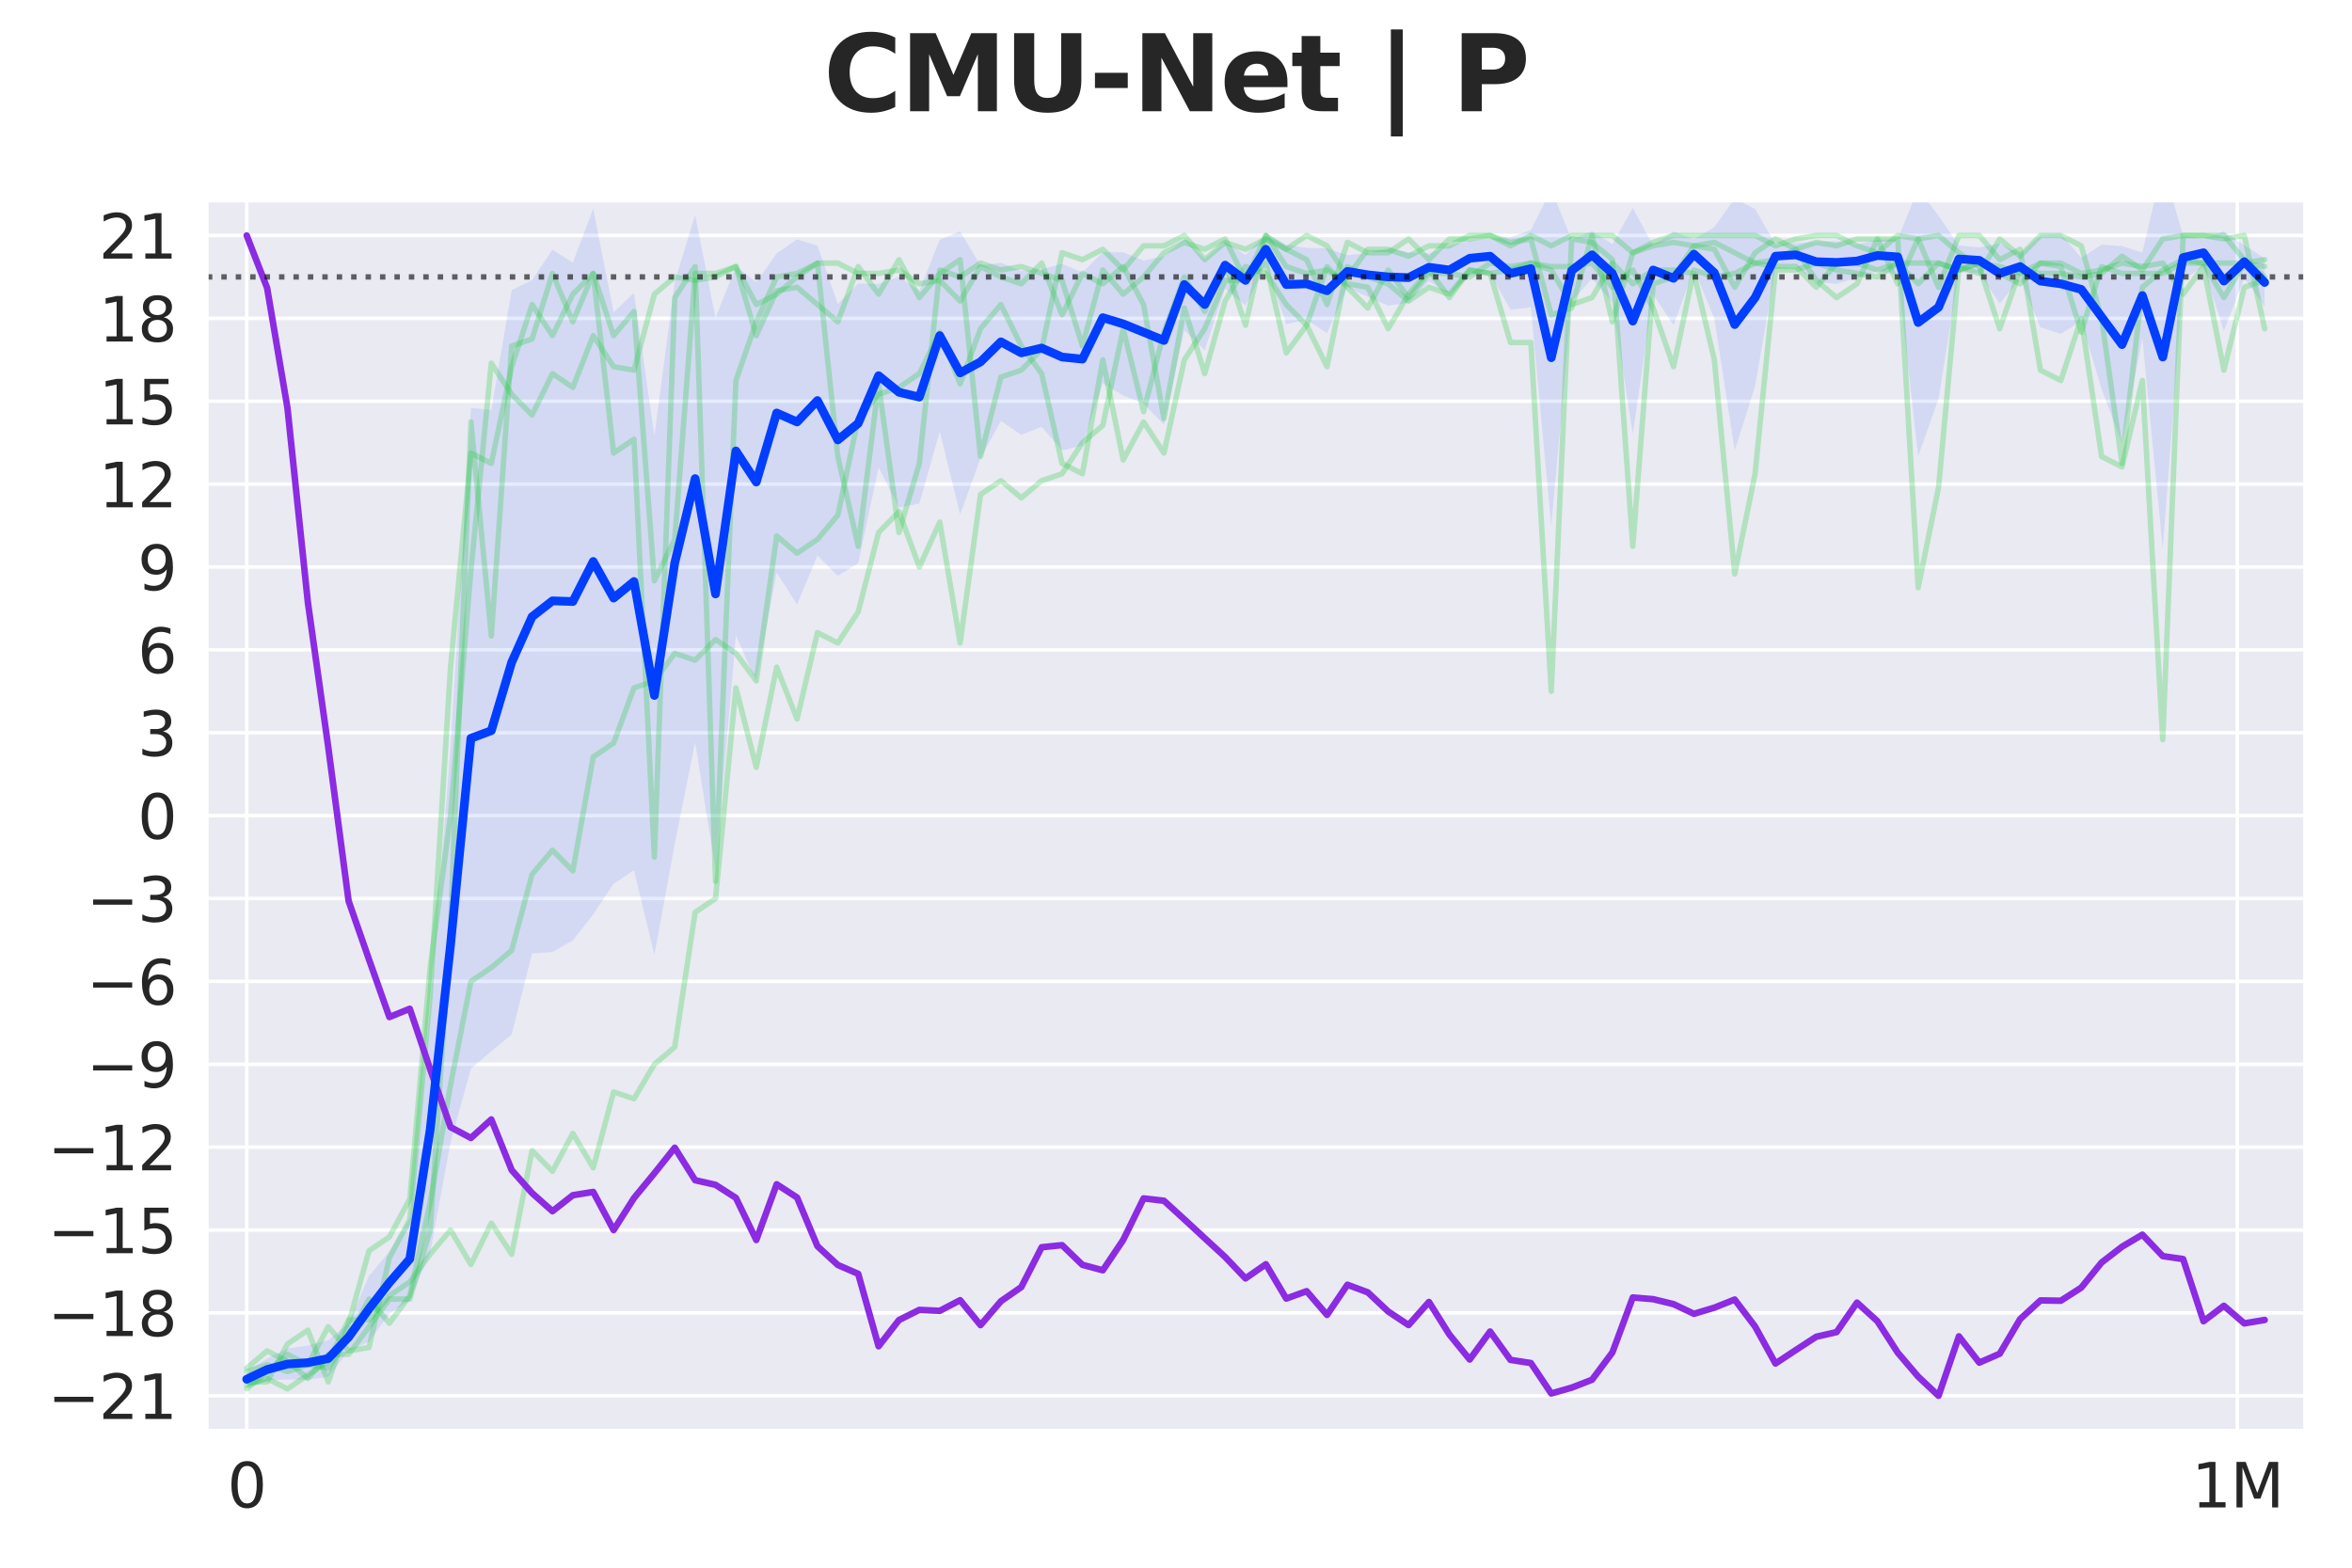 <?xml version="1.0" encoding="utf-8" standalone="no"?>
<!DOCTYPE svg PUBLIC "-//W3C//DTD SVG 1.1//EN"
  "http://www.w3.org/Graphics/SVG/1.1/DTD/svg11.dtd">
<svg xmlns:xlink="http://www.w3.org/1999/xlink" width="540pt" height="360pt" viewBox="0 0 540 360" xmlns="http://www.w3.org/2000/svg" version="1.1">
 <defs>
  <style type="text/css">*{stroke-linejoin: round; stroke-linecap: butt}</style>
 </defs>
 <g id="figure_1">
  <g id="patch_1">
   <path d="M 0 360 
L 540 360 
L 540 0 
L 0 0 
z
" style="fill: #ffffff"/>
  </g>
  <g id="axes_1">
   <g id="patch_2">
    <path d="M 47.5 328.52 
L 529.2 328.52 
L 529.2 46.08 
L 47.5 46.08 
z
" style="fill: #eaeaf2"/>
   </g>
   <g id="matplotlib.axis_1">
    <g id="xtick_1">
     <g id="line2d_1">
      <path d="M 56.64 328.52 
L 56.64 46.08 
" clip-path="url(#pcf7760fea5)" style="fill: none; stroke: #ffffff; stroke-width: 0.8; stroke-linecap: round"/>
     </g>
     <g id="text_1">
      <!-- 0 -->
      <g style="fill: #262626" transform="translate(52.187 346.158) scale(0.14 -0.14)">
       <defs>
        <path id="DejaVuSans-30" d="M 2034 4250 
Q 1547 4250 1301 3770 
Q 1056 3291 1056 2328 
Q 1056 1369 1301 889 
Q 1547 409 2034 409 
Q 2525 409 2770 889 
Q 3016 1369 3016 2328 
Q 3016 3291 2770 3770 
Q 2525 4250 2034 4250 
z
M 2034 4750 
Q 2819 4750 3233 4129 
Q 3647 3509 3647 2328 
Q 3647 1150 3233 529 
Q 2819 -91 2034 -91 
Q 1250 -91 836 529 
Q 422 1150 422 2328 
Q 422 3509 836 4129 
Q 1250 4750 2034 4750 
z
" transform="scale(0.016)"/>
       </defs>
       <use xlink:href="#DejaVuSans-30"/>
      </g>
     </g>
    </g>
    <g id="xtick_2">
     <g id="line2d_2">
      <path d="M 513.661 328.52 
L 513.661 46.08 
" clip-path="url(#pcf7760fea5)" style="fill: none; stroke: #ffffff; stroke-width: 0.8; stroke-linecap: round"/>
     </g>
     <g id="text_2">
      <!-- 1M -->
      <g style="fill: #262626" transform="translate(503.168 346.158) scale(0.14 -0.14)">
       <defs>
        <path id="DejaVuSans-31" d="M 794 531 
L 1825 531 
L 1825 4091 
L 703 3866 
L 703 4441 
L 1819 4666 
L 2450 4666 
L 2450 531 
L 3481 531 
L 3481 0 
L 794 0 
L 794 531 
z
" transform="scale(0.016)"/>
        <path id="DejaVuSans-4d" d="M 628 4666 
L 1569 4666 
L 2759 1491 
L 3956 4666 
L 4897 4666 
L 4897 0 
L 4281 0 
L 4281 4097 
L 3078 897 
L 2444 897 
L 1241 4097 
L 1241 0 
L 628 0 
L 628 4666 
z
" transform="scale(0.016)"/>
       </defs>
       <use xlink:href="#DejaVuSans-31"/>
       <use xlink:href="#DejaVuSans-4d" transform="translate(63.623 0)"/>
      </g>
     </g>
    </g>
   </g>
   <g id="matplotlib.axis_2">
    <g id="ytick_1">
     <g id="line2d_3">
      <path d="M 47.5 320.526 
L 529.2 320.526 
" clip-path="url(#pcf7760fea5)" style="fill: none; stroke: #ffffff; stroke-width: 0.8; stroke-linecap: round"/>
     </g>
     <g id="text_3">
      <!-- −21 -->
      <g style="fill: #262626" transform="translate(10.953 325.845) scale(0.14 -0.14)">
       <defs>
        <path id="DejaVuSans-2212" d="M 678 2272 
L 4684 2272 
L 4684 1741 
L 678 1741 
L 678 2272 
z
" transform="scale(0.016)"/>
        <path id="DejaVuSans-32" d="M 1228 531 
L 3431 531 
L 3431 0 
L 469 0 
L 469 531 
Q 828 903 1448 1529 
Q 2069 2156 2228 2338 
Q 2531 2678 2651 2914 
Q 2772 3150 2772 3378 
Q 2772 3750 2511 3984 
Q 2250 4219 1831 4219 
Q 1534 4219 1204 4116 
Q 875 4013 500 3803 
L 500 4441 
Q 881 4594 1212 4672 
Q 1544 4750 1819 4750 
Q 2544 4750 2975 4387 
Q 3406 4025 3406 3419 
Q 3406 3131 3298 2873 
Q 3191 2616 2906 2266 
Q 2828 2175 2409 1742 
Q 1991 1309 1228 531 
z
" transform="scale(0.016)"/>
       </defs>
       <use xlink:href="#DejaVuSans-2212"/>
       <use xlink:href="#DejaVuSans-32" transform="translate(83.789 0)"/>
       <use xlink:href="#DejaVuSans-31" transform="translate(147.412 0)"/>
      </g>
     </g>
    </g>
    <g id="ytick_2">
     <g id="line2d_4">
      <path d="M 47.5 301.494 
L 529.2 301.494 
" clip-path="url(#pcf7760fea5)" style="fill: none; stroke: #ffffff; stroke-width: 0.8; stroke-linecap: round"/>
     </g>
     <g id="text_4">
      <!-- −18 -->
      <g style="fill: #262626" transform="translate(10.953 306.813) scale(0.14 -0.14)">
       <defs>
        <path id="DejaVuSans-38" d="M 2034 2216 
Q 1584 2216 1326 1975 
Q 1069 1734 1069 1313 
Q 1069 891 1326 650 
Q 1584 409 2034 409 
Q 2484 409 2743 651 
Q 3003 894 3003 1313 
Q 3003 1734 2745 1975 
Q 2488 2216 2034 2216 
z
M 1403 2484 
Q 997 2584 770 2862 
Q 544 3141 544 3541 
Q 544 4100 942 4425 
Q 1341 4750 2034 4750 
Q 2731 4750 3128 4425 
Q 3525 4100 3525 3541 
Q 3525 3141 3298 2862 
Q 3072 2584 2669 2484 
Q 3125 2378 3379 2068 
Q 3634 1759 3634 1313 
Q 3634 634 3220 271 
Q 2806 -91 2034 -91 
Q 1263 -91 848 271 
Q 434 634 434 1313 
Q 434 1759 690 2068 
Q 947 2378 1403 2484 
z
M 1172 3481 
Q 1172 3119 1398 2916 
Q 1625 2713 2034 2713 
Q 2441 2713 2670 2916 
Q 2900 3119 2900 3481 
Q 2900 3844 2670 4047 
Q 2441 4250 2034 4250 
Q 1625 4250 1398 4047 
Q 1172 3844 1172 3481 
z
" transform="scale(0.016)"/>
       </defs>
       <use xlink:href="#DejaVuSans-2212"/>
       <use xlink:href="#DejaVuSans-31" transform="translate(83.789 0)"/>
       <use xlink:href="#DejaVuSans-38" transform="translate(147.412 0)"/>
      </g>
     </g>
    </g>
    <g id="ytick_3">
     <g id="line2d_5">
      <path d="M 47.5 282.462 
L 529.2 282.462 
" clip-path="url(#pcf7760fea5)" style="fill: none; stroke: #ffffff; stroke-width: 0.8; stroke-linecap: round"/>
     </g>
     <g id="text_5">
      <!-- −15 -->
      <g style="fill: #262626" transform="translate(10.953 287.781) scale(0.14 -0.14)">
       <defs>
        <path id="DejaVuSans-35" d="M 691 4666 
L 3169 4666 
L 3169 4134 
L 1269 4134 
L 1269 2991 
Q 1406 3038 1543 3061 
Q 1681 3084 1819 3084 
Q 2600 3084 3056 2656 
Q 3513 2228 3513 1497 
Q 3513 744 3044 326 
Q 2575 -91 1722 -91 
Q 1428 -91 1123 -41 
Q 819 9 494 109 
L 494 744 
Q 775 591 1075 516 
Q 1375 441 1709 441 
Q 2250 441 2565 725 
Q 2881 1009 2881 1497 
Q 2881 1984 2565 2268 
Q 2250 2553 1709 2553 
Q 1456 2553 1204 2497 
Q 953 2441 691 2322 
L 691 4666 
z
" transform="scale(0.016)"/>
       </defs>
       <use xlink:href="#DejaVuSans-2212"/>
       <use xlink:href="#DejaVuSans-31" transform="translate(83.789 0)"/>
       <use xlink:href="#DejaVuSans-35" transform="translate(147.412 0)"/>
      </g>
     </g>
    </g>
    <g id="ytick_4">
     <g id="line2d_6">
      <path d="M 47.5 263.429 
L 529.2 263.429 
" clip-path="url(#pcf7760fea5)" style="fill: none; stroke: #ffffff; stroke-width: 0.8; stroke-linecap: round"/>
     </g>
     <g id="text_6">
      <!-- −12 -->
      <g style="fill: #262626" transform="translate(10.953 268.748) scale(0.14 -0.14)">
       <use xlink:href="#DejaVuSans-2212"/>
       <use xlink:href="#DejaVuSans-31" transform="translate(83.789 0)"/>
       <use xlink:href="#DejaVuSans-32" transform="translate(147.412 0)"/>
      </g>
     </g>
    </g>
    <g id="ytick_5">
     <g id="line2d_7">
      <path d="M 47.5 244.397 
L 529.2 244.397 
" clip-path="url(#pcf7760fea5)" style="fill: none; stroke: #ffffff; stroke-width: 0.8; stroke-linecap: round"/>
     </g>
     <g id="text_7">
      <!-- −9 -->
      <g style="fill: #262626" transform="translate(19.861 249.716) scale(0.14 -0.14)">
       <defs>
        <path id="DejaVuSans-39" d="M 703 97 
L 703 672 
Q 941 559 1184 500 
Q 1428 441 1663 441 
Q 2288 441 2617 861 
Q 2947 1281 2994 2138 
Q 2813 1869 2534 1725 
Q 2256 1581 1919 1581 
Q 1219 1581 811 2004 
Q 403 2428 403 3163 
Q 403 3881 828 4315 
Q 1253 4750 1959 4750 
Q 2769 4750 3195 4129 
Q 3622 3509 3622 2328 
Q 3622 1225 3098 567 
Q 2575 -91 1691 -91 
Q 1453 -91 1209 -44 
Q 966 3 703 97 
z
M 1959 2075 
Q 2384 2075 2632 2365 
Q 2881 2656 2881 3163 
Q 2881 3666 2632 3958 
Q 2384 4250 1959 4250 
Q 1534 4250 1286 3958 
Q 1038 3666 1038 3163 
Q 1038 2656 1286 2365 
Q 1534 2075 1959 2075 
z
" transform="scale(0.016)"/>
       </defs>
       <use xlink:href="#DejaVuSans-2212"/>
       <use xlink:href="#DejaVuSans-39" transform="translate(83.789 0)"/>
      </g>
     </g>
    </g>
    <g id="ytick_6">
     <g id="line2d_8">
      <path d="M 47.5 225.365 
L 529.2 225.365 
" clip-path="url(#pcf7760fea5)" style="fill: none; stroke: #ffffff; stroke-width: 0.8; stroke-linecap: round"/>
     </g>
     <g id="text_8">
      <!-- −6 -->
      <g style="fill: #262626" transform="translate(19.861 230.684) scale(0.14 -0.14)">
       <defs>
        <path id="DejaVuSans-36" d="M 2113 2584 
Q 1688 2584 1439 2293 
Q 1191 2003 1191 1497 
Q 1191 994 1439 701 
Q 1688 409 2113 409 
Q 2538 409 2786 701 
Q 3034 994 3034 1497 
Q 3034 2003 2786 2293 
Q 2538 2584 2113 2584 
z
M 3366 4563 
L 3366 3988 
Q 3128 4100 2886 4159 
Q 2644 4219 2406 4219 
Q 1781 4219 1451 3797 
Q 1122 3375 1075 2522 
Q 1259 2794 1537 2939 
Q 1816 3084 2150 3084 
Q 2853 3084 3261 2657 
Q 3669 2231 3669 1497 
Q 3669 778 3244 343 
Q 2819 -91 2113 -91 
Q 1303 -91 875 529 
Q 447 1150 447 2328 
Q 447 3434 972 4092 
Q 1497 4750 2381 4750 
Q 2619 4750 2861 4703 
Q 3103 4656 3366 4563 
z
" transform="scale(0.016)"/>
       </defs>
       <use xlink:href="#DejaVuSans-2212"/>
       <use xlink:href="#DejaVuSans-36" transform="translate(83.789 0)"/>
      </g>
     </g>
    </g>
    <g id="ytick_7">
     <g id="line2d_9">
      <path d="M 47.5 206.332 
L 529.2 206.332 
" clip-path="url(#pcf7760fea5)" style="fill: none; stroke: #ffffff; stroke-width: 0.8; stroke-linecap: round"/>
     </g>
     <g id="text_9">
      <!-- −3 -->
      <g style="fill: #262626" transform="translate(19.861 211.651) scale(0.14 -0.14)">
       <defs>
        <path id="DejaVuSans-33" d="M 2597 2516 
Q 3050 2419 3304 2112 
Q 3559 1806 3559 1356 
Q 3559 666 3084 287 
Q 2609 -91 1734 -91 
Q 1441 -91 1130 -33 
Q 819 25 488 141 
L 488 750 
Q 750 597 1062 519 
Q 1375 441 1716 441 
Q 2309 441 2620 675 
Q 2931 909 2931 1356 
Q 2931 1769 2642 2001 
Q 2353 2234 1838 2234 
L 1294 2234 
L 1294 2753 
L 1863 2753 
Q 2328 2753 2575 2939 
Q 2822 3125 2822 3475 
Q 2822 3834 2567 4026 
Q 2313 4219 1838 4219 
Q 1578 4219 1281 4162 
Q 984 4106 628 3988 
L 628 4550 
Q 988 4650 1302 4700 
Q 1616 4750 1894 4750 
Q 2613 4750 3031 4423 
Q 3450 4097 3450 3541 
Q 3450 3153 3228 2886 
Q 3006 2619 2597 2516 
z
" transform="scale(0.016)"/>
       </defs>
       <use xlink:href="#DejaVuSans-2212"/>
       <use xlink:href="#DejaVuSans-33" transform="translate(83.789 0)"/>
      </g>
     </g>
    </g>
    <g id="ytick_8">
     <g id="line2d_10">
      <path d="M 47.5 187.3 
L 529.2 187.3 
" clip-path="url(#pcf7760fea5)" style="fill: none; stroke: #ffffff; stroke-width: 0.8; stroke-linecap: round"/>
     </g>
     <g id="text_10">
      <!-- 0 -->
      <g style="fill: #262626" transform="translate(31.593 192.619) scale(0.14 -0.14)">
       <use xlink:href="#DejaVuSans-30"/>
      </g>
     </g>
    </g>
    <g id="ytick_9">
     <g id="line2d_11">
      <path d="M 47.5 168.268 
L 529.2 168.268 
" clip-path="url(#pcf7760fea5)" style="fill: none; stroke: #ffffff; stroke-width: 0.8; stroke-linecap: round"/>
     </g>
     <g id="text_11">
      <!-- 3 -->
      <g style="fill: #262626" transform="translate(31.593 173.587) scale(0.14 -0.14)">
       <use xlink:href="#DejaVuSans-33"/>
      </g>
     </g>
    </g>
    <g id="ytick_10">
     <g id="line2d_12">
      <path d="M 47.5 149.235 
L 529.2 149.235 
" clip-path="url(#pcf7760fea5)" style="fill: none; stroke: #ffffff; stroke-width: 0.8; stroke-linecap: round"/>
     </g>
     <g id="text_12">
      <!-- 6 -->
      <g style="fill: #262626" transform="translate(31.593 154.554) scale(0.14 -0.14)">
       <use xlink:href="#DejaVuSans-36"/>
      </g>
     </g>
    </g>
    <g id="ytick_11">
     <g id="line2d_13">
      <path d="M 47.5 130.203 
L 529.2 130.203 
" clip-path="url(#pcf7760fea5)" style="fill: none; stroke: #ffffff; stroke-width: 0.8; stroke-linecap: round"/>
     </g>
     <g id="text_13">
      <!-- 9 -->
      <g style="fill: #262626" transform="translate(31.593 135.522) scale(0.14 -0.14)">
       <use xlink:href="#DejaVuSans-39"/>
      </g>
     </g>
    </g>
    <g id="ytick_12">
     <g id="line2d_14">
      <path d="M 47.5 111.171 
L 529.2 111.171 
" clip-path="url(#pcf7760fea5)" style="fill: none; stroke: #ffffff; stroke-width: 0.8; stroke-linecap: round"/>
     </g>
     <g id="text_14">
      <!-- 12 -->
      <g style="fill: #262626" transform="translate(22.685 116.49) scale(0.14 -0.14)">
       <use xlink:href="#DejaVuSans-31"/>
       <use xlink:href="#DejaVuSans-32" transform="translate(63.623 0)"/>
      </g>
     </g>
    </g>
    <g id="ytick_13">
     <g id="line2d_15">
      <path d="M 47.5 92.138 
L 529.2 92.138 
" clip-path="url(#pcf7760fea5)" style="fill: none; stroke: #ffffff; stroke-width: 0.8; stroke-linecap: round"/>
     </g>
     <g id="text_15">
      <!-- 15 -->
      <g style="fill: #262626" transform="translate(22.685 97.457) scale(0.14 -0.14)">
       <use xlink:href="#DejaVuSans-31"/>
       <use xlink:href="#DejaVuSans-35" transform="translate(63.623 0)"/>
      </g>
     </g>
    </g>
    <g id="ytick_14">
     <g id="line2d_16">
      <path d="M 47.5 73.106 
L 529.2 73.106 
" clip-path="url(#pcf7760fea5)" style="fill: none; stroke: #ffffff; stroke-width: 0.8; stroke-linecap: round"/>
     </g>
     <g id="text_16">
      <!-- 18 -->
      <g style="fill: #262626" transform="translate(22.685 78.425) scale(0.14 -0.14)">
       <use xlink:href="#DejaVuSans-31"/>
       <use xlink:href="#DejaVuSans-38" transform="translate(63.623 0)"/>
      </g>
     </g>
    </g>
    <g id="ytick_15">
     <g id="line2d_17">
      <path d="M 47.5 54.074 
L 529.2 54.074 
" clip-path="url(#pcf7760fea5)" style="fill: none; stroke: #ffffff; stroke-width: 0.8; stroke-linecap: round"/>
     </g>
     <g id="text_17">
      <!-- 21 -->
      <g style="fill: #262626" transform="translate(22.685 59.392) scale(0.14 -0.14)">
       <use xlink:href="#DejaVuSans-32"/>
       <use xlink:href="#DejaVuSans-31" transform="translate(63.623 0)"/>
      </g>
     </g>
    </g>
   </g>
   <g id="FillBetweenPolyCollection_1">
    <path d="M 56.64 314.884 
L 56.64 318.556 
L 61.32 317.037 
L 66 316.756 
L 70.68 316.85 
L 75.36 316.17 
L 80.04 310.257 
L 84.72 308.089 
L 89.4 301.633 
L 94.08 298.66 
L 98.759 287.631 
L 103.439 262.325 
L 108.119 245.399 
L 112.799 241.421 
L 117.479 237.554 
L 122.159 218.927 
L 126.839 218.627 
L 131.519 215.934 
L 136.199 209.983 
L 140.879 202.966 
L 145.558 199.832 
L 150.238 219.278 
L 154.918 193.815 
L 159.598 170.437 
L 164.278 199.745 
L 168.958 145.907 
L 173.638 156.571 
L 178.318 131.474 
L 182.998 138.82 
L 187.677 127.573 
L 192.357 132.235 
L 197.037 129.319 
L 201.717 107.338 
L 206.397 116.557 
L 211.077 115.605 
L 215.757 99.099 
L 220.437 118.153 
L 225.117 105.238 
L 229.796 96.661 
L 234.476 99.862 
L 239.156 98.014 
L 243.836 103.398 
L 248.516 102.358 
L 253.196 87.997 
L 257.876 90.808 
L 262.556 92.722 
L 267.236 97.526 
L 271.916 75.836 
L 276.595 80.442 
L 281.275 66.263 
L 285.955 70.167 
L 290.635 60.897 
L 295.315 74.451 
L 299.995 73.432 
L 304.675 76.5 
L 309.355 66.027 
L 314.035 68.144 
L 318.714 70.187 
L 323.394 69.541 
L 328.074 64.557 
L 332.754 67.543 
L 337.434 63.307 
L 342.114 62.813 
L 346.794 71.114 
L 351.474 70.582 
L 356.154 120.797 
L 360.834 69.28 
L 365.513 63.953 
L 370.193 69.507 
L 374.873 99.731 
L 379.553 67.611 
L 384.233 74.683 
L 388.913 61.78 
L 393.593 73.14 
L 398.273 103.447 
L 402.953 88.702 
L 407.632 61.579 
L 412.312 61.197 
L 416.992 64.768 
L 421.672 65.183 
L 426.352 63.781 
L 431.032 62.269 
L 435.712 63.077 
L 440.392 104.752 
L 445.072 91.606 
L 449.751 62.533 
L 454.431 62.767 
L 459.111 69.674 
L 463.791 64.048 
L 468.471 75.174 
L 473.151 76.668 
L 477.831 73.688 
L 482.511 89.382 
L 487.191 101.767 
L 491.871 77.759 
L 496.55 126.008 
L 501.23 64.129 
L 505.91 61.289 
L 510.59 75.972 
L 515.27 63.874 
L 519.95 70.435 
L 519.95 59.283 
L 519.95 59.283 
L 515.27 56.327 
L 510.59 53.111 
L 505.91 54.788 
L 501.23 54.169 
L 496.55 37.967 
L 491.871 57.985 
L 487.191 56.499 
L 482.511 56.195 
L 477.831 59.201 
L 473.151 53.684 
L 468.471 53.909 
L 463.791 58.374 
L 459.111 55.92 
L 454.431 56.799 
L 449.751 56.399 
L 445.072 49.531 
L 440.392 43.363 
L 435.712 54.903 
L 431.032 55.077 
L 426.352 56.103 
L 421.672 55.335 
L 416.992 55.433 
L 412.312 55.832 
L 407.632 56.085 
L 402.953 47.993 
L 398.273 45.62 
L 393.593 52.137 
L 388.913 54.932 
L 384.233 53.131 
L 379.553 56.396 
L 374.873 47.75 
L 370.193 56.087 
L 365.513 53.076 
L 360.834 55.045 
L 356.154 43.496 
L 351.474 52.791 
L 346.794 54.48 
L 342.114 54.851 
L 337.434 55.308 
L 332.754 56.464 
L 328.074 58.181 
L 323.394 57.956 
L 318.714 56.993 
L 314.035 58.083 
L 309.355 58.615 
L 304.675 57.024 
L 299.995 56.919 
L 295.315 56.218 
L 290.635 53.594 
L 285.955 58.599 
L 281.275 55.524 
L 276.595 59.425 
L 271.916 54.833 
L 267.236 58.837 
L 262.556 59.834 
L 257.876 57.941 
L 253.196 57.898 
L 248.516 62.569 
L 243.836 60.577 
L 239.156 61.838 
L 234.476 62.21 
L 229.796 60.336 
L 225.117 60.958 
L 220.437 53.118 
L 215.757 55.043 
L 211.077 66.768 
L 206.397 63.596 
L 201.717 65.201 
L 197.037 65.108 
L 192.357 69.805 
L 187.677 56.386 
L 182.998 54.973 
L 178.318 58.196 
L 173.638 64.819 
L 168.958 61.209 
L 164.278 73.032 
L 159.598 49.367 
L 154.918 64.687 
L 150.238 100.128 
L 145.558 67.236 
L 140.879 71.714 
L 136.199 47.886 
L 131.519 60.332 
L 126.839 57.322 
L 122.159 64.318 
L 117.479 66.626 
L 112.799 94.163 
L 108.119 93.674 
L 103.439 171.593 
L 98.759 231.297 
L 94.08 279.586 
L 89.4 287.398 
L 84.72 292.996 
L 80.04 303.834 
L 75.36 307.754 
L 70.68 308.977 
L 66 309.706 
L 61.32 311.962 
L 56.64 314.884 
z
" clip-path="url(#pcf7760fea5)" style="fill: #023eff; fill-opacity: 0.1"/>
   </g>
   <g id="line2d_18">
    <path d="M 56.64 314.182 
L 61.32 310.217 
L 66 312.596 
L 70.68 316.561 
L 75.36 311.01 
L 80.04 311.01 
L 84.72 304.666 
L 89.4 298.322 
L 94.08 298.322 
L 98.759 282.462 
L 103.439 212.676 
L 108.119 96.896 
L 112.799 146.063 
L 117.479 79.45 
L 122.159 77.864 
L 126.839 62.797 
L 131.519 73.899 
L 136.199 62.797 
L 140.879 104.033 
L 145.558 100.861 
L 150.238 196.816 
L 154.918 68.348 
L 159.598 61.211 
L 164.278 202.367 
L 168.958 87.38 
L 173.638 73.899 
L 178.318 63.59 
L 182.998 62.797 
L 187.677 60.418 
L 192.357 104.827 
L 197.037 125.445 
L 201.717 88.173 
L 206.397 122.273 
L 211.077 106.413 
L 215.757 62.004 
L 220.437 63.59 
L 225.117 60.418 
L 229.796 62.004 
L 234.476 61.211 
L 239.156 62.797 
L 243.836 64.383 
L 248.516 79.45 
L 253.196 62.004 
L 257.876 67.555 
L 262.556 63.59 
L 267.236 58.039 
L 271.916 55.66 
L 276.595 57.246 
L 281.275 54.867 
L 285.955 64.383 
L 290.635 54.074 
L 295.315 57.246 
L 299.995 59.625 
L 304.675 69.934 
L 309.355 55.66 
L 314.035 58.039 
L 318.714 58.039 
L 323.394 54.867 
L 328.074 59.625 
L 332.754 54.867 
L 337.434 54.867 
L 342.114 54.074 
L 346.794 55.66 
L 351.474 54.867 
L 356.154 72.313 
L 360.834 70.727 
L 365.513 54.074 
L 370.193 73.899 
L 374.873 58.039 
L 379.553 56.453 
L 384.233 55.66 
L 388.913 56.453 
L 393.593 55.66 
L 398.273 58.039 
L 402.953 60.418 
L 407.632 59.625 
L 412.312 57.246 
L 416.992 55.66 
L 421.672 56.453 
L 426.352 54.867 
L 431.032 54.867 
L 435.712 54.867 
L 440.392 134.961 
L 445.072 111.964 
L 449.751 61.211 
L 454.431 62.797 
L 459.111 54.867 
L 463.791 58.832 
L 468.471 54.074 
L 473.151 54.074 
L 477.831 56.453 
L 482.511 73.106 
L 487.191 106.413 
L 491.871 65.969 
L 496.55 62.004 
L 501.23 59.625 
L 505.91 60.418 
L 510.59 68.348 
L 515.27 60.418 
L 519.95 59.625 
" clip-path="url(#pcf7760fea5)" style="fill: none; stroke: #1ac938; stroke-opacity: 0.27; stroke-width: 1.25; stroke-linecap: round"/>
   </g>
   <g id="line2d_19">
    <path d="M 56.64 318.147 
L 61.32 316.561 
L 66 318.94 
L 70.68 315.768 
L 75.36 312.596 
L 80.04 303.08 
L 84.72 303.08 
L 89.4 297.529 
L 94.08 294.357 
L 98.759 288.013 
L 103.439 282.462 
L 108.119 290.392 
L 112.799 280.876 
L 117.479 288.013 
L 122.159 264.222 
L 126.839 268.98 
L 131.519 260.257 
L 136.199 268.187 
L 140.879 250.741 
L 145.558 252.327 
L 150.238 244.397 
L 154.918 240.432 
L 159.598 209.504 
L 164.278 206.332 
L 168.958 157.958 
L 173.638 176.198 
L 178.318 153.2 
L 182.998 165.096 
L 187.677 145.27 
L 192.357 147.649 
L 197.037 140.512 
L 201.717 122.273 
L 206.397 117.515 
L 211.077 130.203 
L 215.757 119.894 
L 220.437 147.649 
L 225.117 113.55 
L 229.796 110.378 
L 234.476 114.343 
L 239.156 110.378 
L 243.836 108.792 
L 248.516 101.654 
L 253.196 97.689 
L 257.876 75.485 
L 262.556 94.517 
L 267.236 76.278 
L 271.916 63.59 
L 276.595 71.52 
L 281.275 60.418 
L 285.955 74.692 
L 290.635 54.074 
L 295.315 61.211 
L 299.995 62.797 
L 304.675 62.004 
L 309.355 65.176 
L 314.035 65.969 
L 318.714 75.485 
L 323.394 67.555 
L 328.074 62.004 
L 332.754 68.348 
L 337.434 62.004 
L 342.114 62.797 
L 346.794 78.657 
L 351.474 78.657 
L 356.154 158.751 
L 360.834 54.867 
L 365.513 55.66 
L 370.193 59.625 
L 374.873 125.445 
L 379.553 65.176 
L 384.233 63.59 
L 388.913 56.453 
L 393.593 57.246 
L 398.273 65.969 
L 402.953 58.039 
L 407.632 54.867 
L 412.312 57.246 
L 416.992 64.383 
L 421.672 68.348 
L 426.352 65.176 
L 431.032 54.867 
L 435.712 65.176 
L 440.392 54.867 
L 445.072 54.074 
L 449.751 58.039 
L 454.431 61.211 
L 459.111 75.485 
L 463.791 62.004 
L 468.471 62.797 
L 473.151 62.797 
L 477.831 63.59 
L 482.511 62.797 
L 487.191 58.832 
L 491.871 62.004 
L 496.55 54.867 
L 501.23 54.074 
L 505.91 54.074 
L 510.59 54.074 
L 515.27 59.625 
L 519.95 63.59 
" clip-path="url(#pcf7760fea5)" style="fill: none; stroke: #1ac938; stroke-opacity: 0.27; stroke-width: 1.25; stroke-linecap: round"/>
   </g>
   <g id="line2d_20">
    <path d="M 56.64 317.354 
L 61.32 317.354 
L 66 308.631 
L 70.68 305.459 
L 75.36 317.354 
L 80.04 303.873 
L 84.72 287.22 
L 89.4 284.048 
L 94.08 275.325 
L 98.759 222.193 
L 103.439 187.3 
L 108.119 130.996 
L 112.799 83.415 
L 117.479 90.552 
L 122.159 95.31 
L 126.839 85.794 
L 131.519 88.966 
L 136.199 77.071 
L 140.879 84.208 
L 145.558 85.001 
L 150.238 67.555 
L 154.918 63.59 
L 159.598 64.383 
L 164.278 63.59 
L 168.958 61.211 
L 173.638 69.934 
L 178.318 67.555 
L 182.998 63.59 
L 187.677 60.418 
L 192.357 60.418 
L 197.037 62.797 
L 201.717 62.797 
L 206.397 62.004 
L 211.077 65.176 
L 215.757 64.383 
L 220.437 69.141 
L 225.117 61.211 
L 229.796 63.59 
L 234.476 65.176 
L 239.156 60.418 
L 243.836 72.313 
L 248.516 62.797 
L 253.196 65.176 
L 257.876 61.211 
L 262.556 69.934 
L 267.236 96.103 
L 271.916 70.727 
L 276.595 85.794 
L 281.275 69.141 
L 285.955 61.211 
L 290.635 62.797 
L 295.315 69.934 
L 299.995 74.692 
L 304.675 84.208 
L 309.355 61.211 
L 314.035 63.59 
L 318.714 65.176 
L 323.394 69.141 
L 328.074 65.969 
L 332.754 67.555 
L 337.434 62.004 
L 342.114 62.797 
L 346.794 62.004 
L 351.474 60.418 
L 356.154 62.004 
L 360.834 69.934 
L 365.513 68.348 
L 370.193 60.418 
L 374.873 65.176 
L 379.553 62.004 
L 384.233 62.004 
L 388.913 62.797 
L 393.593 82.622 
L 398.273 131.789 
L 402.953 108.792 
L 407.632 62.004 
L 412.312 62.004 
L 416.992 60.418 
L 421.672 62.004 
L 426.352 62.797 
L 431.032 63.59 
L 435.712 60.418 
L 440.392 65.176 
L 445.072 60.418 
L 449.751 62.004 
L 454.431 60.418 
L 459.111 62.797 
L 463.791 65.176 
L 468.471 60.418 
L 473.151 61.211 
L 477.831 76.278 
L 482.511 61.211 
L 487.191 62.797 
L 491.871 62.797 
L 496.55 62.797 
L 501.23 60.418 
L 505.91 60.418 
L 510.59 60.418 
L 515.27 60.418 
L 519.95 61.211 
" clip-path="url(#pcf7760fea5)" style="fill: none; stroke: #1ac938; stroke-opacity: 0.27; stroke-width: 1.25; stroke-linecap: round"/>
   </g>
   <g id="line2d_21">
    <path d="M 56.64 318.94 
L 61.32 314.975 
L 66 311.01 
L 70.68 313.389 
L 75.36 314.182 
L 80.04 307.045 
L 84.72 298.322 
L 89.4 303.873 
L 94.08 297.529 
L 98.759 276.118 
L 103.439 249.155 
L 108.119 225.365 
L 112.799 222.193 
L 117.479 218.228 
L 122.159 200.781 
L 126.839 195.23 
L 131.519 199.988 
L 136.199 173.819 
L 140.879 170.647 
L 145.558 157.958 
L 150.238 156.372 
L 154.918 150.028 
L 159.598 151.614 
L 164.278 146.856 
L 168.958 150.028 
L 173.638 156.372 
L 178.318 123.066 
L 182.998 127.031 
L 187.677 123.859 
L 192.357 118.308 
L 197.037 96.103 
L 201.717 90.552 
L 206.397 88.966 
L 211.077 85.794 
L 215.757 76.278 
L 220.437 88.173 
L 225.117 75.485 
L 229.796 69.934 
L 234.476 79.45 
L 239.156 85.794 
L 243.836 106.413 
L 248.516 108.792 
L 253.196 82.622 
L 257.876 105.62 
L 262.556 96.896 
L 267.236 104.033 
L 271.916 82.622 
L 276.595 75.485 
L 281.275 64.383 
L 285.955 64.383 
L 290.635 60.418 
L 295.315 81.036 
L 299.995 74.692 
L 304.675 61.211 
L 309.355 65.969 
L 314.035 70.727 
L 318.714 62.004 
L 323.394 68.348 
L 328.074 62.797 
L 332.754 62.797 
L 337.434 63.59 
L 342.114 60.418 
L 346.794 61.211 
L 351.474 60.418 
L 356.154 61.211 
L 360.834 61.211 
L 365.513 60.418 
L 370.193 65.969 
L 374.873 62.004 
L 379.553 70.727 
L 384.233 84.208 
L 388.913 62.004 
L 393.593 63.59 
L 398.273 62.797 
L 402.953 60.418 
L 407.632 61.211 
L 412.312 61.211 
L 416.992 65.969 
L 421.672 60.418 
L 426.352 60.418 
L 431.032 62.004 
L 435.712 60.418 
L 440.392 60.418 
L 445.072 60.418 
L 449.751 62.004 
L 454.431 60.418 
L 459.111 61.211 
L 463.791 62.797 
L 468.471 60.418 
L 473.151 60.418 
L 477.831 62.797 
L 482.511 62.004 
L 487.191 60.418 
L 491.871 61.211 
L 496.55 60.418 
L 501.23 67.555 
L 505.91 61.211 
L 510.59 85.001 
L 515.27 65.969 
L 519.95 64.383 
" clip-path="url(#pcf7760fea5)" style="fill: none; stroke: #1ac938; stroke-opacity: 0.27; stroke-width: 1.25; stroke-linecap: round"/>
   </g>
   <g id="line2d_22">
    <path d="M 56.64 314.975 
L 61.32 313.389 
L 66 314.975 
L 70.68 313.389 
L 75.36 304.666 
L 80.04 310.217 
L 84.72 309.424 
L 89.4 288.806 
L 94.08 280.083 
L 98.759 228.537 
L 103.439 153.2 
L 108.119 104.033 
L 112.799 106.413 
L 117.479 84.208 
L 122.159 69.934 
L 126.839 77.071 
L 131.519 67.555 
L 136.199 62.797 
L 140.879 77.071 
L 145.558 71.52 
L 150.238 133.375 
L 154.918 123.859 
L 159.598 62.797 
L 164.278 62.797 
L 168.958 61.211 
L 173.638 77.071 
L 178.318 66.762 
L 182.998 65.969 
L 187.677 69.934 
L 192.357 73.899 
L 197.037 61.211 
L 201.717 67.555 
L 206.397 59.625 
L 211.077 68.348 
L 215.757 62.797 
L 220.437 59.625 
L 225.117 104.827 
L 229.796 86.587 
L 234.476 85.001 
L 239.156 80.243 
L 243.836 58.039 
L 248.516 59.625 
L 253.196 57.246 
L 257.876 62.004 
L 262.556 56.453 
L 267.236 56.453 
L 271.916 54.074 
L 276.595 59.625 
L 281.275 55.66 
L 285.955 57.246 
L 290.635 54.867 
L 295.315 57.246 
L 299.995 54.074 
L 304.675 56.453 
L 309.355 63.59 
L 314.035 57.246 
L 318.714 57.246 
L 323.394 58.832 
L 328.074 56.453 
L 332.754 56.453 
L 337.434 54.074 
L 342.114 54.074 
L 346.794 56.453 
L 351.474 54.074 
L 356.154 56.453 
L 360.834 54.074 
L 365.513 54.074 
L 370.193 54.074 
L 374.873 58.039 
L 379.553 55.66 
L 384.233 54.074 
L 388.913 54.074 
L 393.593 54.074 
L 398.273 54.074 
L 402.953 54.074 
L 407.632 56.453 
L 412.312 54.867 
L 416.992 54.074 
L 421.672 54.074 
L 426.352 56.453 
L 431.032 58.039 
L 435.712 54.074 
L 440.392 54.867 
L 445.072 65.969 
L 449.751 54.074 
L 454.431 54.074 
L 459.111 59.625 
L 463.791 57.246 
L 468.471 85.001 
L 473.151 87.38 
L 477.831 73.106 
L 482.511 104.827 
L 487.191 107.206 
L 491.871 87.38 
L 496.55 169.854 
L 501.23 54.074 
L 505.91 54.074 
L 510.59 54.867 
L 515.27 54.074 
L 519.95 75.485 
" clip-path="url(#pcf7760fea5)" style="fill: none; stroke: #1ac938; stroke-opacity: 0.27; stroke-width: 1.25; stroke-linecap: round"/>
   </g>
   <g id="line2d_23">
    <path d="M 56.64 54.074 
L 61.32 66.09 
L 66 93.697 
L 70.68 138.306 
L 75.36 171.529 
L 80.04 206.915 
L 84.72 220.327 
L 89.4 233.554 
L 94.08 231.651 
L 98.759 245.511 
L 103.439 258.827 
L 108.119 261.323 
L 112.799 257.067 
L 117.479 268.696 
L 122.159 273.975 
L 126.839 278.141 
L 131.519 274.467 
L 136.199 273.712 
L 140.879 282.474 
L 145.558 275.118 
L 150.238 269.43 
L 154.918 263.559 
L 159.598 271.02 
L 164.278 272.077 
L 168.958 275.082 
L 173.638 284.748 
L 178.318 271.952 
L 182.998 274.995 
L 187.677 286.173 
L 192.357 290.485 
L 197.037 292.52 
L 201.717 309.155 
L 206.397 303.129 
L 211.077 300.794 
L 215.757 301.018 
L 220.437 298.573 
L 225.117 304.3 
L 229.796 298.812 
L 234.476 295.57 
L 239.156 286.416 
L 243.836 285.933 
L 248.516 290.454 
L 253.196 291.706 
L 257.876 284.738 
L 262.556 275.203 
L 267.236 275.738 
L 271.916 280.014 
L 276.595 284.336 
L 281.275 288.646 
L 285.955 293.57 
L 290.635 290.315 
L 295.315 298.201 
L 299.995 296.505 
L 304.675 301.952 
L 309.355 295.026 
L 314.035 296.768 
L 318.714 301.168 
L 323.394 304.281 
L 328.074 298.98 
L 332.754 306.439 
L 337.434 312.191 
L 342.114 305.771 
L 346.794 312.281 
L 351.474 313.004 
L 356.154 319.993 
L 360.834 318.659 
L 365.513 316.846 
L 370.193 310.568 
L 374.873 297.948 
L 379.553 298.34 
L 384.233 299.477 
L 388.913 301.697 
L 393.593 300.291 
L 398.273 298.426 
L 402.953 304.615 
L 407.632 313.109 
L 412.312 310.018 
L 416.992 306.972 
L 421.672 305.898 
L 426.352 299.131 
L 431.032 303.391 
L 435.712 310.631 
L 440.392 316.119 
L 445.072 320.526 
L 449.751 306.881 
L 454.431 312.91 
L 459.111 310.869 
L 463.791 302.936 
L 468.471 298.624 
L 473.151 298.697 
L 477.831 295.692 
L 482.511 289.915 
L 487.191 286.301 
L 491.871 283.524 
L 496.55 288.452 
L 501.23 289.134 
L 505.91 303.404 
L 510.59 299.859 
L 515.27 303.898 
L 519.95 303.113 
" clip-path="url(#pcf7760fea5)" style="fill: none; stroke: #8b2be2; stroke-width: 1.5; stroke-linecap: round"/>
   </g>
   <g id="line2d_24">
    <path d="M 56.64 316.72 
L 61.32 314.5 
L 66 313.231 
L 70.68 312.913 
L 75.36 311.962 
L 80.04 307.045 
L 84.72 300.542 
L 89.4 294.516 
L 94.08 289.123 
L 98.759 259.464 
L 103.439 216.959 
L 108.119 169.536 
L 112.799 167.792 
L 117.479 152.09 
L 122.159 141.622 
L 126.839 137.975 
L 131.519 138.133 
L 136.199 128.934 
L 140.879 137.34 
L 145.558 133.534 
L 150.238 159.703 
L 154.918 129.251 
L 159.598 109.902 
L 164.278 136.388 
L 168.958 103.558 
L 173.638 110.695 
L 178.318 94.835 
L 182.998 96.896 
L 187.677 91.98 
L 192.357 101.02 
L 197.037 97.214 
L 201.717 86.27 
L 206.397 90.076 
L 211.077 91.187 
L 215.757 77.071 
L 220.437 85.636 
L 225.117 83.098 
L 229.796 78.498 
L 234.476 81.036 
L 239.156 79.926 
L 243.836 81.988 
L 248.516 82.463 
L 253.196 72.947 
L 257.876 74.375 
L 262.556 76.278 
L 267.236 78.181 
L 271.916 65.334 
L 276.595 69.934 
L 281.275 60.894 
L 285.955 64.383 
L 290.635 57.246 
L 295.315 65.334 
L 299.995 65.176 
L 304.675 66.762 
L 309.355 62.321 
L 314.035 63.114 
L 318.714 63.59 
L 323.394 63.748 
L 328.074 61.369 
L 332.754 62.004 
L 337.434 59.307 
L 342.114 58.832 
L 346.794 62.797 
L 351.474 61.687 
L 356.154 82.146 
L 360.834 62.162 
L 365.513 58.514 
L 370.193 62.797 
L 374.873 73.74 
L 379.553 62.004 
L 384.233 63.907 
L 388.913 58.356 
L 393.593 62.638 
L 398.273 74.533 
L 402.953 68.348 
L 407.632 58.832 
L 412.312 58.514 
L 416.992 60.1 
L 421.672 60.259 
L 426.352 59.942 
L 431.032 58.673 
L 435.712 58.99 
L 440.392 74.058 
L 445.072 70.568 
L 449.751 59.466 
L 454.431 59.783 
L 459.111 62.797 
L 463.791 61.211 
L 468.471 64.541 
L 473.151 65.176 
L 477.831 66.445 
L 482.511 72.789 
L 487.191 79.133 
L 491.871 67.872 
L 496.55 81.988 
L 501.23 59.149 
L 505.91 58.039 
L 510.59 64.541 
L 515.27 60.1 
L 519.95 64.859 
" clip-path="url(#pcf7760fea5)" style="fill: none; stroke: #023eff; stroke-width: 2; stroke-linecap: round"/>
   </g>
   <g id="line2d_25">
    <path d="M 47.5 63.59 
L 529.2 63.59 
" clip-path="url(#pcf7760fea5)" style="fill: none; stroke-dasharray: 1.25,2.062; stroke-dashoffset: 0; stroke: #000000; stroke-opacity: 0.6; stroke-width: 1.25"/>
   </g>
   <g id="patch_3">
    <path d="M 47.5 328.52 
L 47.5 46.08 
" style="fill: none; stroke: #ffffff; stroke-width: 0.8; stroke-linejoin: miter; stroke-linecap: square"/>
   </g>
   <g id="patch_4">
    <path d="M 529.2 328.52 
L 529.2 46.08 
" style="fill: none; stroke: #ffffff; stroke-width: 0.8; stroke-linejoin: miter; stroke-linecap: square"/>
   </g>
   <g id="patch_5">
    <path d="M 47.5 328.52 
L 529.2 328.52 
" style="fill: none; stroke: #ffffff; stroke-width: 0.8; stroke-linejoin: miter; stroke-linecap: square"/>
   </g>
   <g id="patch_6">
    <path d="M 47.5 46.08 
L 529.2 46.08 
" style="fill: none; stroke: #ffffff; stroke-width: 0.8; stroke-linejoin: miter; stroke-linecap: square"/>
   </g>
  </g>
  <g id="text_18">
   <!-- CMU-Net | P -->
   <g style="fill: #262626" transform="translate(189.075 25.541) scale(0.24 -0.24)">
    <defs>
     <path id="DejaVuSans-Bold-43" d="M 4288 256 
Q 3956 84 3597 -3 
Q 3238 -91 2847 -91 
Q 1681 -91 1000 561 
Q 319 1213 319 2328 
Q 319 3447 1000 4098 
Q 1681 4750 2847 4750 
Q 3238 4750 3597 4662 
Q 3956 4575 4288 4403 
L 4288 3438 
Q 3953 3666 3628 3772 
Q 3303 3878 2944 3878 
Q 2300 3878 1931 3465 
Q 1563 3053 1563 2328 
Q 1563 1606 1931 1193 
Q 2300 781 2944 781 
Q 3303 781 3628 887 
Q 3953 994 4288 1222 
L 4288 256 
z
" transform="scale(0.016)"/>
     <path id="DejaVuSans-Bold-4d" d="M 588 4666 
L 2119 4666 
L 3181 2169 
L 4250 4666 
L 5778 4666 
L 5778 0 
L 4641 0 
L 4641 3413 
L 3566 897 
L 2803 897 
L 1728 3413 
L 1728 0 
L 588 0 
L 588 4666 
z
" transform="scale(0.016)"/>
     <path id="DejaVuSans-Bold-55" d="M 588 4666 
L 1791 4666 
L 1791 1869 
Q 1791 1291 1980 1042 
Q 2169 794 2597 794 
Q 3028 794 3217 1042 
Q 3406 1291 3406 1869 
L 3406 4666 
L 4609 4666 
L 4609 1869 
Q 4609 878 4112 393 
Q 3616 -91 2597 -91 
Q 1581 -91 1084 393 
Q 588 878 588 1869 
L 588 4666 
z
" transform="scale(0.016)"/>
     <path id="DejaVuSans-Bold-2d" d="M 347 2297 
L 2309 2297 
L 2309 1388 
L 347 1388 
L 347 2297 
z
" transform="scale(0.016)"/>
     <path id="DejaVuSans-Bold-4e" d="M 588 4666 
L 1931 4666 
L 3628 1466 
L 3628 4666 
L 4769 4666 
L 4769 0 
L 3425 0 
L 1728 3200 
L 1728 0 
L 588 0 
L 588 4666 
z
" transform="scale(0.016)"/>
     <path id="DejaVuSans-Bold-65" d="M 4031 1759 
L 4031 1441 
L 1416 1441 
Q 1456 1047 1700 850 
Q 1944 653 2381 653 
Q 2734 653 3104 758 
Q 3475 863 3866 1075 
L 3866 213 
Q 3469 63 3072 -14 
Q 2675 -91 2278 -91 
Q 1328 -91 801 392 
Q 275 875 275 1747 
Q 275 2603 792 3093 
Q 1309 3584 2216 3584 
Q 3041 3584 3536 3087 
Q 4031 2591 4031 1759 
z
M 2881 2131 
Q 2881 2450 2695 2645 
Q 2509 2841 2209 2841 
Q 1884 2841 1681 2658 
Q 1478 2475 1428 2131 
L 2881 2131 
z
" transform="scale(0.016)"/>
     <path id="DejaVuSans-Bold-74" d="M 1759 4494 
L 1759 3500 
L 2913 3500 
L 2913 2700 
L 1759 2700 
L 1759 1216 
Q 1759 972 1856 886 
Q 1953 800 2241 800 
L 2816 800 
L 2816 0 
L 1856 0 
Q 1194 0 917 276 
Q 641 553 641 1216 
L 641 2700 
L 84 2700 
L 84 3500 
L 641 3500 
L 641 4494 
L 1759 4494 
z
" transform="scale(0.016)"/>
     <path id="DejaVuSans-Bold-20" transform="scale(0.016)"/>
     <path id="DejaVuSans-Bold-7c" d="M 1522 4891 
L 1522 -1509 
L 813 -1509 
L 813 4891 
L 1522 4891 
z
" transform="scale(0.016)"/>
     <path id="DejaVuSans-Bold-50" d="M 588 4666 
L 2584 4666 
Q 3475 4666 3951 4270 
Q 4428 3875 4428 3144 
Q 4428 2409 3951 2014 
Q 3475 1619 2584 1619 
L 1791 1619 
L 1791 0 
L 588 0 
L 588 4666 
z
M 1791 3794 
L 1791 2491 
L 2456 2491 
Q 2806 2491 2997 2661 
Q 3188 2831 3188 3144 
Q 3188 3456 2997 3625 
Q 2806 3794 2456 3794 
L 1791 3794 
z
" transform="scale(0.016)"/>
    </defs>
    <use xlink:href="#DejaVuSans-Bold-43"/>
    <use xlink:href="#DejaVuSans-Bold-4d" transform="translate(73.389 0)"/>
    <use xlink:href="#DejaVuSans-Bold-55" transform="translate(172.9 0)"/>
    <use xlink:href="#DejaVuSans-Bold-2d" transform="translate(254.102 0)"/>
    <use xlink:href="#DejaVuSans-Bold-4e" transform="translate(295.605 0)"/>
    <use xlink:href="#DejaVuSans-Bold-65" transform="translate(379.297 0)"/>
    <use xlink:href="#DejaVuSans-Bold-74" transform="translate(447.119 0)"/>
    <use xlink:href="#DejaVuSans-Bold-20" transform="translate(494.922 0)"/>
    <use xlink:href="#DejaVuSans-Bold-7c" transform="translate(529.736 0)"/>
    <use xlink:href="#DejaVuSans-Bold-20" transform="translate(566.26 0)"/>
    <use xlink:href="#DejaVuSans-Bold-50" transform="translate(601.074 0)"/>
   </g>
  </g>
 </g>
 <defs>
  <clipPath id="pcf7760fea5">
   <rect x="47.5" y="46.08" width="481.7" height="282.44"/>
  </clipPath>
 </defs>
</svg>
